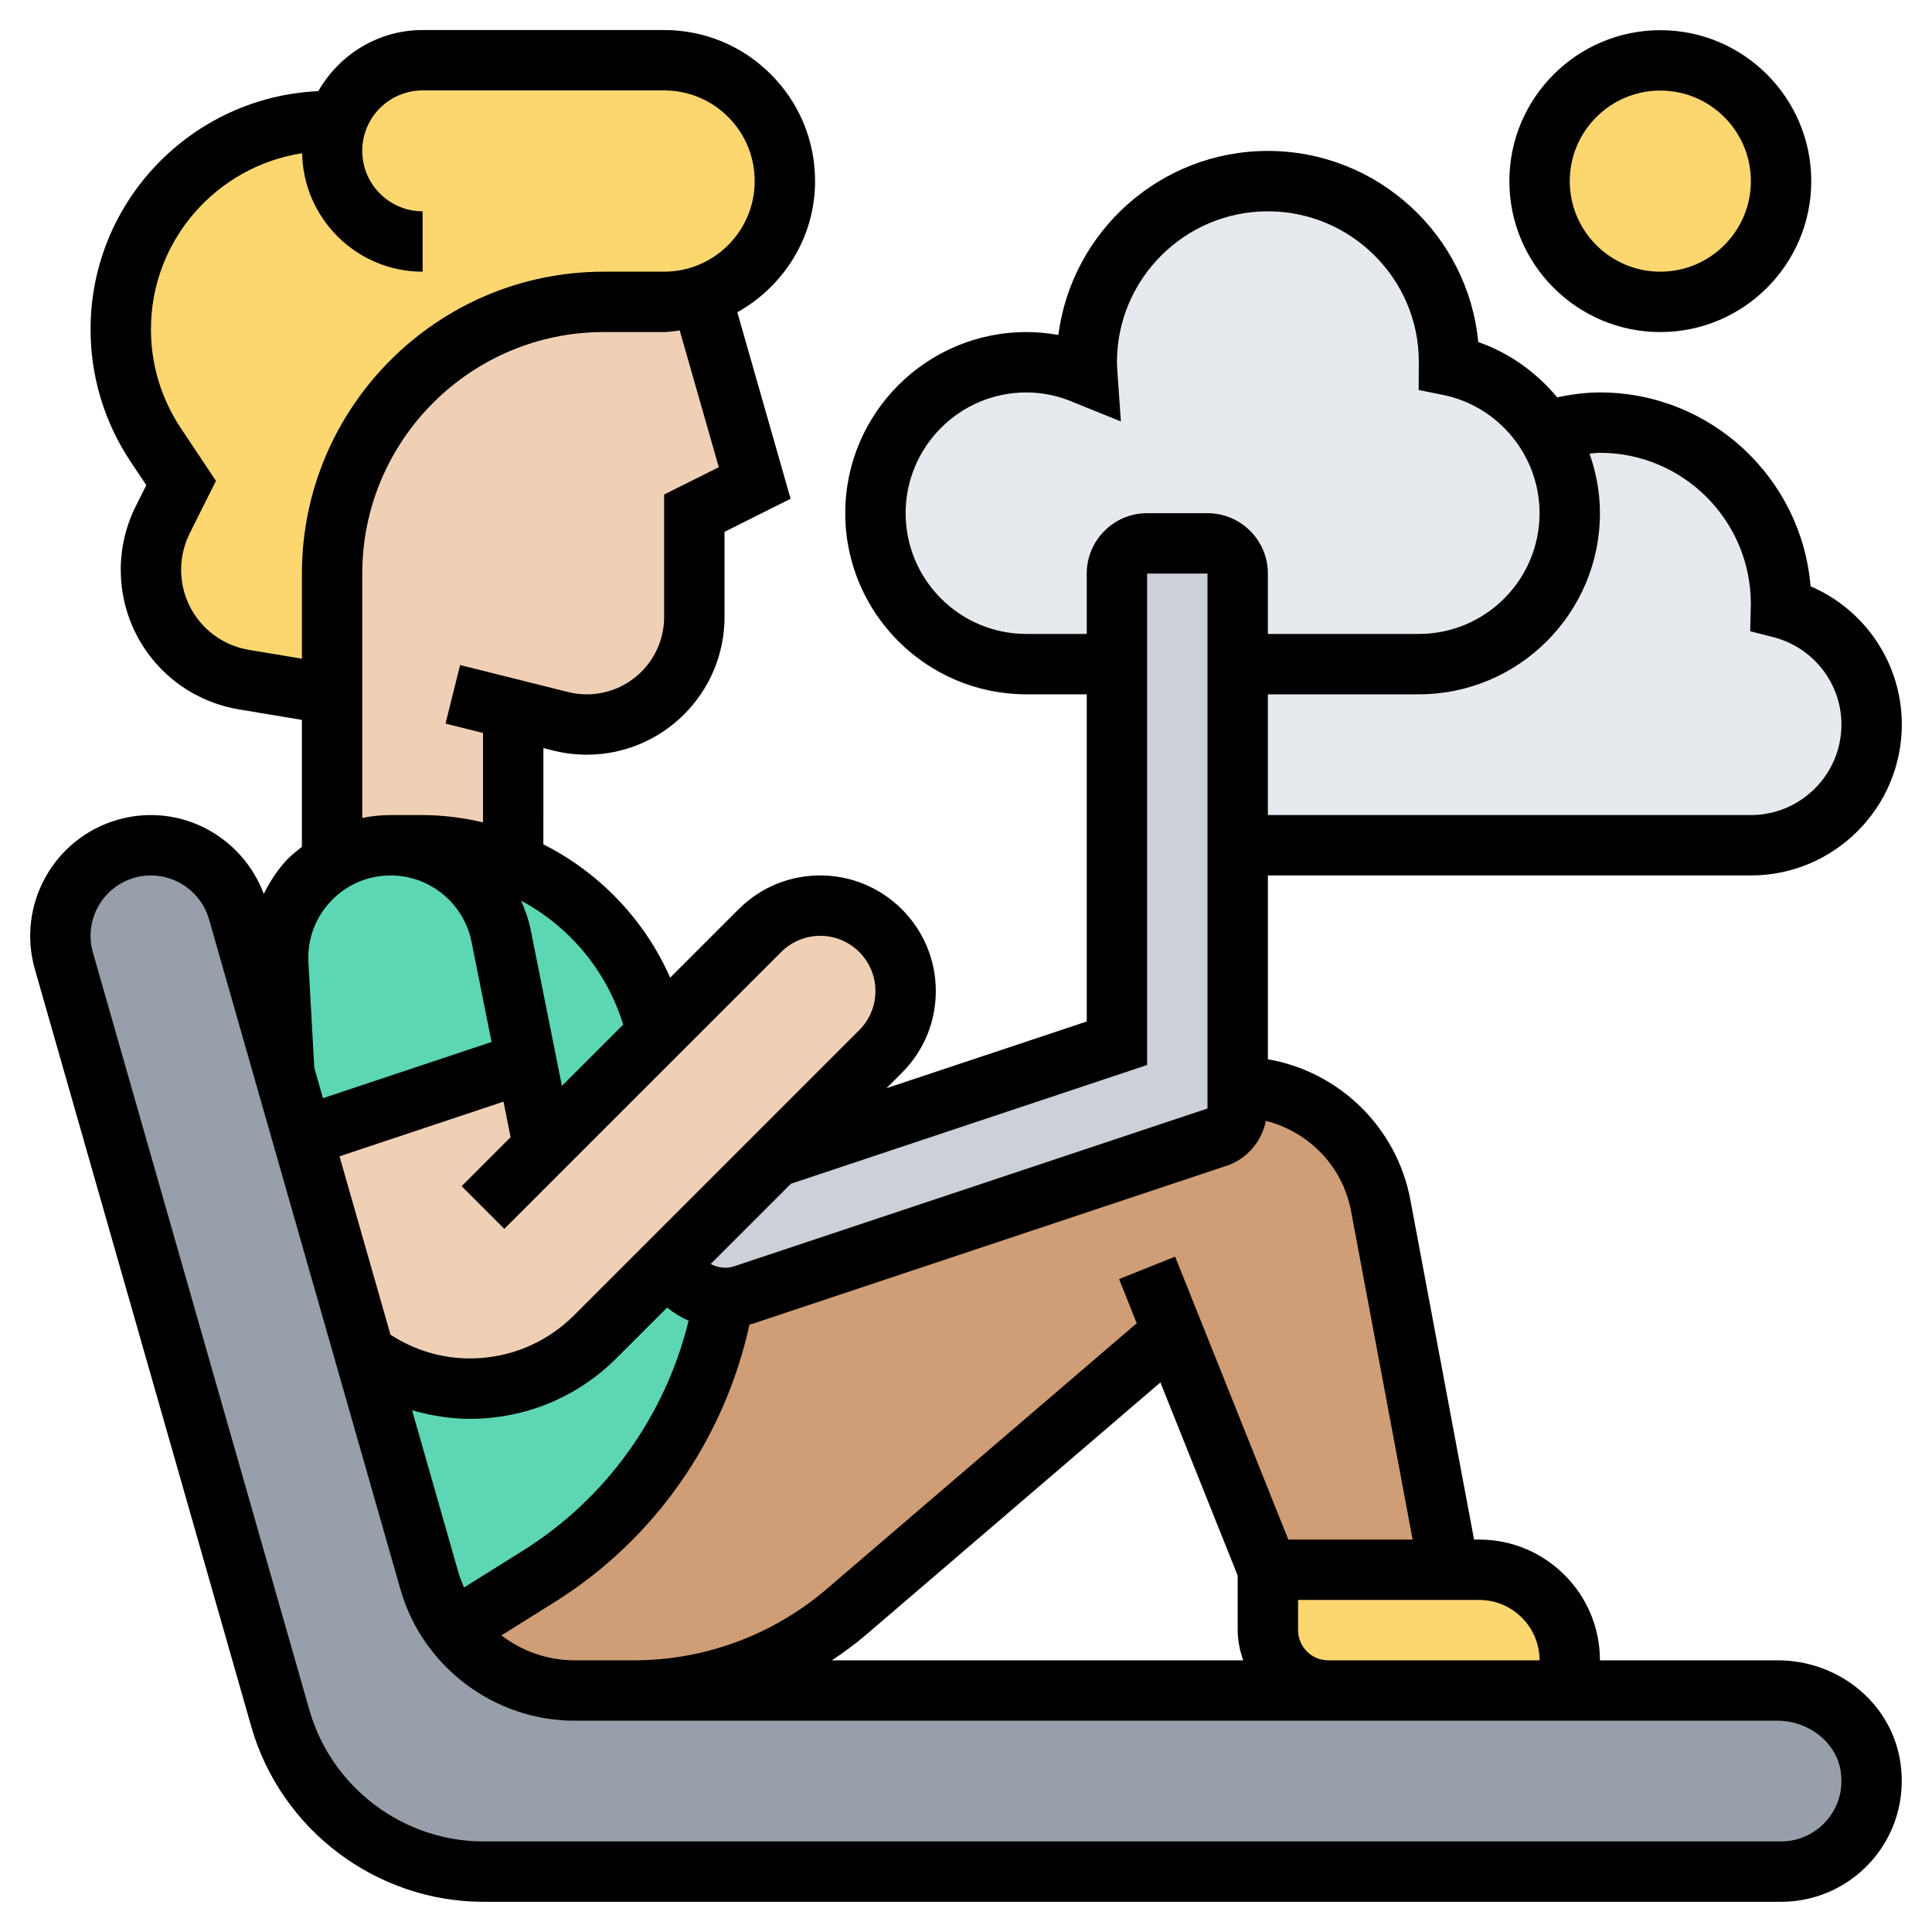 <svg id="_x33_0" enable-background="new 0 0 64 64" height="512" viewBox="0 0 64 64" width="512" xmlns="http://www.w3.org/2000/svg"><g><g><g><path d="m15.04 53.98c.91 1.25 2.38 2.02 3.99 2.02h1.97 23 8 6.88c1.45 0 2.79.98 3.06 2.4.37 1.92-1.09 3.6-2.94 3.6h-42.98c-3.13 0-5.87-2.07-6.73-5.08l-7.17-25.1c-.46-1.59.47-3.25 2.06-3.7.26-.08.54-.12.82-.12 1.33 0 2.52.89 2.88 2.17l1.54 5.37.6 2.12 2.06 7.2 2.15 7.51c.17.59.45 1.14.81 1.61z" fill="#969faa"/></g><g><path d="m11.17 4c.41-1.17 1.52-2.01 2.83-2.01h7.99c1.11 0 2.11.45 2.83 1.17.73.73 1.18 1.73 1.18 2.84 0 1.78-1.16 3.29-2.77 3.81-.39.12-.8.19-1.23.19h-2c-4.97 0-9 4.03-9 9v4l-2.91-.49c-.89-.15-1.66-.6-2.21-1.25s-.88-1.48-.88-2.39c0-.57.13-1.14.39-1.65l.61-1.22-.84-1.26c-.76-1.13-1.16-2.47-1.16-3.83 0-3.82 3.09-6.91 6.91-6.91z" fill="#fcd770"/></g><g><path d="m22.18 41.82c.32.71 1.03 1.18 1.82 1.18-.64 3.82-2.88 7.17-6.16 9.22l-2.8 1.76c-.36-.47-.64-1.02-.81-1.61l-2.15-7.51c.98.72 2.18 1.14 3.48 1.14 1.56 0 3.06-.62 4.16-1.72z" fill="#5cd6b3"/></g><g><path d="m21.78 34.22-3.78 3.78-.56-2.81-.84-4.19c-.18-.88-.64-1.62-1.29-2.16-.65-.53-1.48-.84-2.37-.84h1.03c1.07 0 2.09.21 3.03.6 2.22.91 3.97 2.79 4.66 5.2z" fill="#5cd6b3"/></g><g><path d="m16.6 31 .84 4.19-7.42 2.47-.6-2.12-.2-3.6c-.08-1.43.65-2.7 1.78-3.39.56-.35 1.23-.55 1.94-.55.89 0 1.72.31 2.37.84.65.54 1.11 1.28 1.29 2.16z" fill="#5cd6b3"/></g><g><path d="m38.85 44.13-10.81 9.27c-1.96 1.68-4.46 2.6-7.04 2.6h-1.97c-1.61 0-3.08-.77-3.99-2.02l2.8-1.76c3.28-2.05 5.52-5.4 6.16-9.22.21 0 .43-.03.63-.1l15.69-5.23c.4-.14.68-.52.68-.95v-.72c2.32 0 4.31 1.65 4.74 3.93l2.26 12.07h-6z" fill="#cf9e76"/></g><g><path d="m52 55v1h-8c-1.1 0-2-.9-2-2v-2h6 1c1.66 0 3 1.34 3 3z" fill="#fcd770"/></g><g><path d="m18 38 3.78-3.78 3.39-3.39c.53-.53 1.25-.83 2-.83.78 0 1.49.32 2 .83s.83 1.22.83 2c0 .75-.3 1.47-.83 2l-3.51 3.51-3.48 3.48-2.46 2.46c-1.1 1.1-2.6 1.72-4.16 1.72-1.3 0-2.5-.42-3.48-1.14l-2.06-7.2 7.42-2.47z" fill="#f0d0b4"/></g><g><path d="m17 23.5v5.1c-.94-.39-1.96-.6-3.03-.6h-1.03c-.71 0-1.38.2-1.94.55v-.01-5.54-4c0-4.97 4.03-9 9-9h2c.43 0 .84-.07 1.23-.19l1.77 6.19-2 1v3.44c0 1.97-1.59 3.56-3.56 3.56-.29 0-.58-.04-.86-.11z" fill="#f0d0b4"/></g><g><path d="m58.99 20.14c1.73.44 3.01 2 3.01 3.86 0 2.21-1.79 4-4 4h-17v-6h6c2.76 0 5-2.24 5-5 0-1-.3-1.94-.81-2.72.57-.18 1.18-.28 1.81-.28 3.31 0 6 2.69 6 6 0 .05-.01.09-.01.14z" fill="#e6e9ed"/></g><g><path d="m51.19 14.28c.51.78.81 1.72.81 2.72 0 2.76-2.24 5-5 5h-6v-3c0-.55-.45-1-1-1h-2c-.55 0-1 .45-1 1v3h-3c-2.76 0-5-2.24-5-5s2.24-5 5-5c.72 0 1.4.16 2.02.43-.01-.14-.02-.28-.02-.43 0-3.31 2.69-6 6-6s6 2.69 6 6c0 .03 0 .07-.01.1 1.34.27 2.48 1.07 3.2 2.18z" fill="#e6e9ed"/></g><g><path d="m24.63 42.9c-.2.07-.42.1-.63.1-.79 0-1.5-.47-1.82-1.18l3.48-3.48 11.34-3.78v-12.56-3c0-.55.45-1 1-1h2c.55 0 1 .45 1 1v3 6 8 .72c0 .43-.28.81-.68.95z" fill="#ccd1d9"/></g><g><circle cx="55" cy="6" fill="#fcd770" r="4"/></g></g><g><path d="m58.882 55h-5.882c0-2.206-1.794-4-4-4h-.17l-2.11-11.253c-.453-2.416-2.365-4.248-4.72-4.658v-6.089h16c2.757 0 5-2.243 5-5 0-2.013-1.211-3.801-3.023-4.579-.296-3.59-3.312-6.421-6.977-6.421-.479 0-.95.066-1.416.162-.685-.819-1.575-1.469-2.615-1.831-.338-3.547-3.334-6.331-6.969-6.331-3.554 0-6.497 2.662-6.941 6.096-.349-.064-.703-.096-1.059-.096-3.309 0-6 2.691-6 6s2.691 6 6 6h2v10.838l-6.635 2.211.514-.514c.723-.723 1.121-1.684 1.121-2.706 0-2.112-1.718-3.829-3.828-3.829-1.023 0-1.984.398-2.707 1.122l-2.265 2.264c-.853-1.934-2.356-3.485-4.2-4.416l.001-3.189.332.083c.361.09.733.136 1.106.136 2.516 0 4.562-2.046 4.562-4.562v-2.82l2.189-1.095-1.765-6.179c1.528-.856 2.575-2.471 2.575-4.343 0-1.34-.522-2.6-1.471-3.545-.944-.943-2.198-1.461-3.529-1.461-.004 0-.008 0-.012 0h-7.988c-1.483 0-2.765.82-3.456 2.024-4.191.192-7.544 3.652-7.544 7.889 0 1.567.459 3.084 1.328 4.387l.518.777-.351.702c-.324.648-.495 1.374-.495 2.098 0 2.304 1.649 4.25 3.922 4.629l2.078.346v4.206c-.169.136-.341.266-.493.427-.322.34-.565.727-.77 1.131-.578-1.548-2.065-2.611-3.737-2.611-.374 0-.744.052-1.099.155-2.119.605-3.352 2.823-2.748 4.945l7.172 25.099c.977 3.415 4.14 5.801 7.693 5.801h42.982c1.197 0 2.322-.531 3.087-1.458.763-.925 1.067-2.14.836-3.331-.361-1.86-2.061-3.211-4.041-3.211zm-9.882-2c1.103 0 2 .897 2 2h-7c-.552 0-1-.449-1-1v-1h4.17.83zm-8-.807v1.807c0 .352.072.686.184 1h-13.627c.39-.26.771-.536 1.13-.844l9.753-8.361zm3.755-12.077 2.04 10.884h-4.118l-3.749-9.372-1.857.743.585 1.463-10.27 8.803c-1.778 1.524-4.045 2.363-6.386 2.363h-1.966c-.897 0-1.743-.305-2.425-.826l1.763-1.102c3.313-2.071 5.625-5.398 6.456-9.196.04-.012.081-.017.121-.03l15.684-5.228c.683-.228 1.157-.804 1.302-1.488 1.414.359 2.541 1.498 2.82 2.986zm-22.655 3.198c.216.177.455.324.711.435-.771 3.149-2.73 5.896-5.499 7.626l-1.939 1.212c-.069-.159-.136-.319-.185-.489l-1.538-5.383c.617.179 1.256.285 1.913.285 1.839 0 3.567-.716 4.866-2.016zm30.9-28.314c2.757 0 5 2.243 4.999 5.007l-.022.903.768.197c1.327.342 2.255 1.532 2.255 2.893 0 1.654-1.346 3-3 3h-16v-4h5c3.309 0 6-2.691 6-6 0-.688-.126-1.351-.345-1.974.115-.008.229-.026.345-.026zm-19 6c-2.206 0-4-1.794-4-4s1.794-4 4-4c.552 0 1.096.117 1.615.348l1.516.613-.116-1.658c-.007-.1-.015-.201-.015-.303 0-2.757 2.243-5 5-5s5 2.243 5 4.977l-.005.942.802.162c1.856.374 3.203 2.023 3.203 3.919 0 2.206-1.794 4-4 4h-5v-2c0-1.103-.897-2-2-2h-2c-1.103 0-2 .897-2 2v2zm4 14.279v-16.279h2v17.721l-15.684 5.228c-.262.087-.539.045-.774-.077l2.66-2.66zm-12.121-3.744c.341-.34.811-.535 1.293-.535 1.008 0 1.828.82 1.828 1.829 0 .488-.19.948-.535 1.293l-9.449 9.449c-.922.921-2.148 1.429-3.453 1.429-.944 0-1.841-.279-2.627-.784l-1.689-5.911 5.432-1.811.235 1.177-1.622 1.622 1.414 1.414zm-15.662.346c-.042-.756.222-1.476.742-2.027.521-.551 1.226-.854 1.983-.854 1.297 0 2.423.923 2.677 2.194l.665 3.324-5.586 1.862-.287-1.005zm10.428 2.06-2.031 2.031-1.034-5.17c-.068-.34-.183-.66-.319-.968 1.592.854 2.831 2.313 3.384 4.107zm-12.395-12.413c-1.304-.217-2.25-1.335-2.25-2.656 0-.416.099-.832.284-1.204l.87-1.739-1.162-1.743c-.649-.974-.992-2.107-.992-3.278 0-2.951 2.177-5.396 5.008-5.832.041 2.17 1.812 3.924 3.992 3.924v-2c-1.103 0-2-.897-2-2.005 0-1.103.897-2 2-2h7.99.007c.801 0 1.554.311 2.12.876.57.568.883 1.325.883 2.13 0 1.654-1.346 2.999-3 2.999h-1.999c-5.514 0-10 4.486-10 10v2.82zm3.751-2.528c0-4.411 3.589-8 8-8h1.999c.177 0 .345-.034.517-.052l1.294 4.529-1.811.905v4.057c0 1.413-1.149 2.562-2.562 2.562-.209 0-.418-.026-.622-.077l-3.574-.894-.484 1.94 1.242.31v2.961c-.658-.155-1.339-.241-2.034-.241h-1.023c-.321 0-.636.033-.942.095zm48.542 41.27c-.382.464-.944.73-1.543.73h-42.982c-2.665 0-5.037-1.79-5.769-4.352l-7.172-25.098c-.303-1.061.313-2.17 1.376-2.474.177-.051.361-.076.547-.076.888 0 1.679.596 1.923 1.449l6.342 22.2c.732 2.561 3.104 4.351 5.769 4.351h39.848c1.009 0 1.901.685 2.078 1.593.118.611-.029 1.207-.417 1.677z"/><path d="m55 11c2.757 0 5-2.243 5-5s-2.243-5-5-5-5 2.243-5 5 2.243 5 5 5zm0-8c1.654 0 3 1.346 3 3s-1.346 3-3 3-3-1.346-3-3 1.346-3 3-3z"/></g></g></svg>